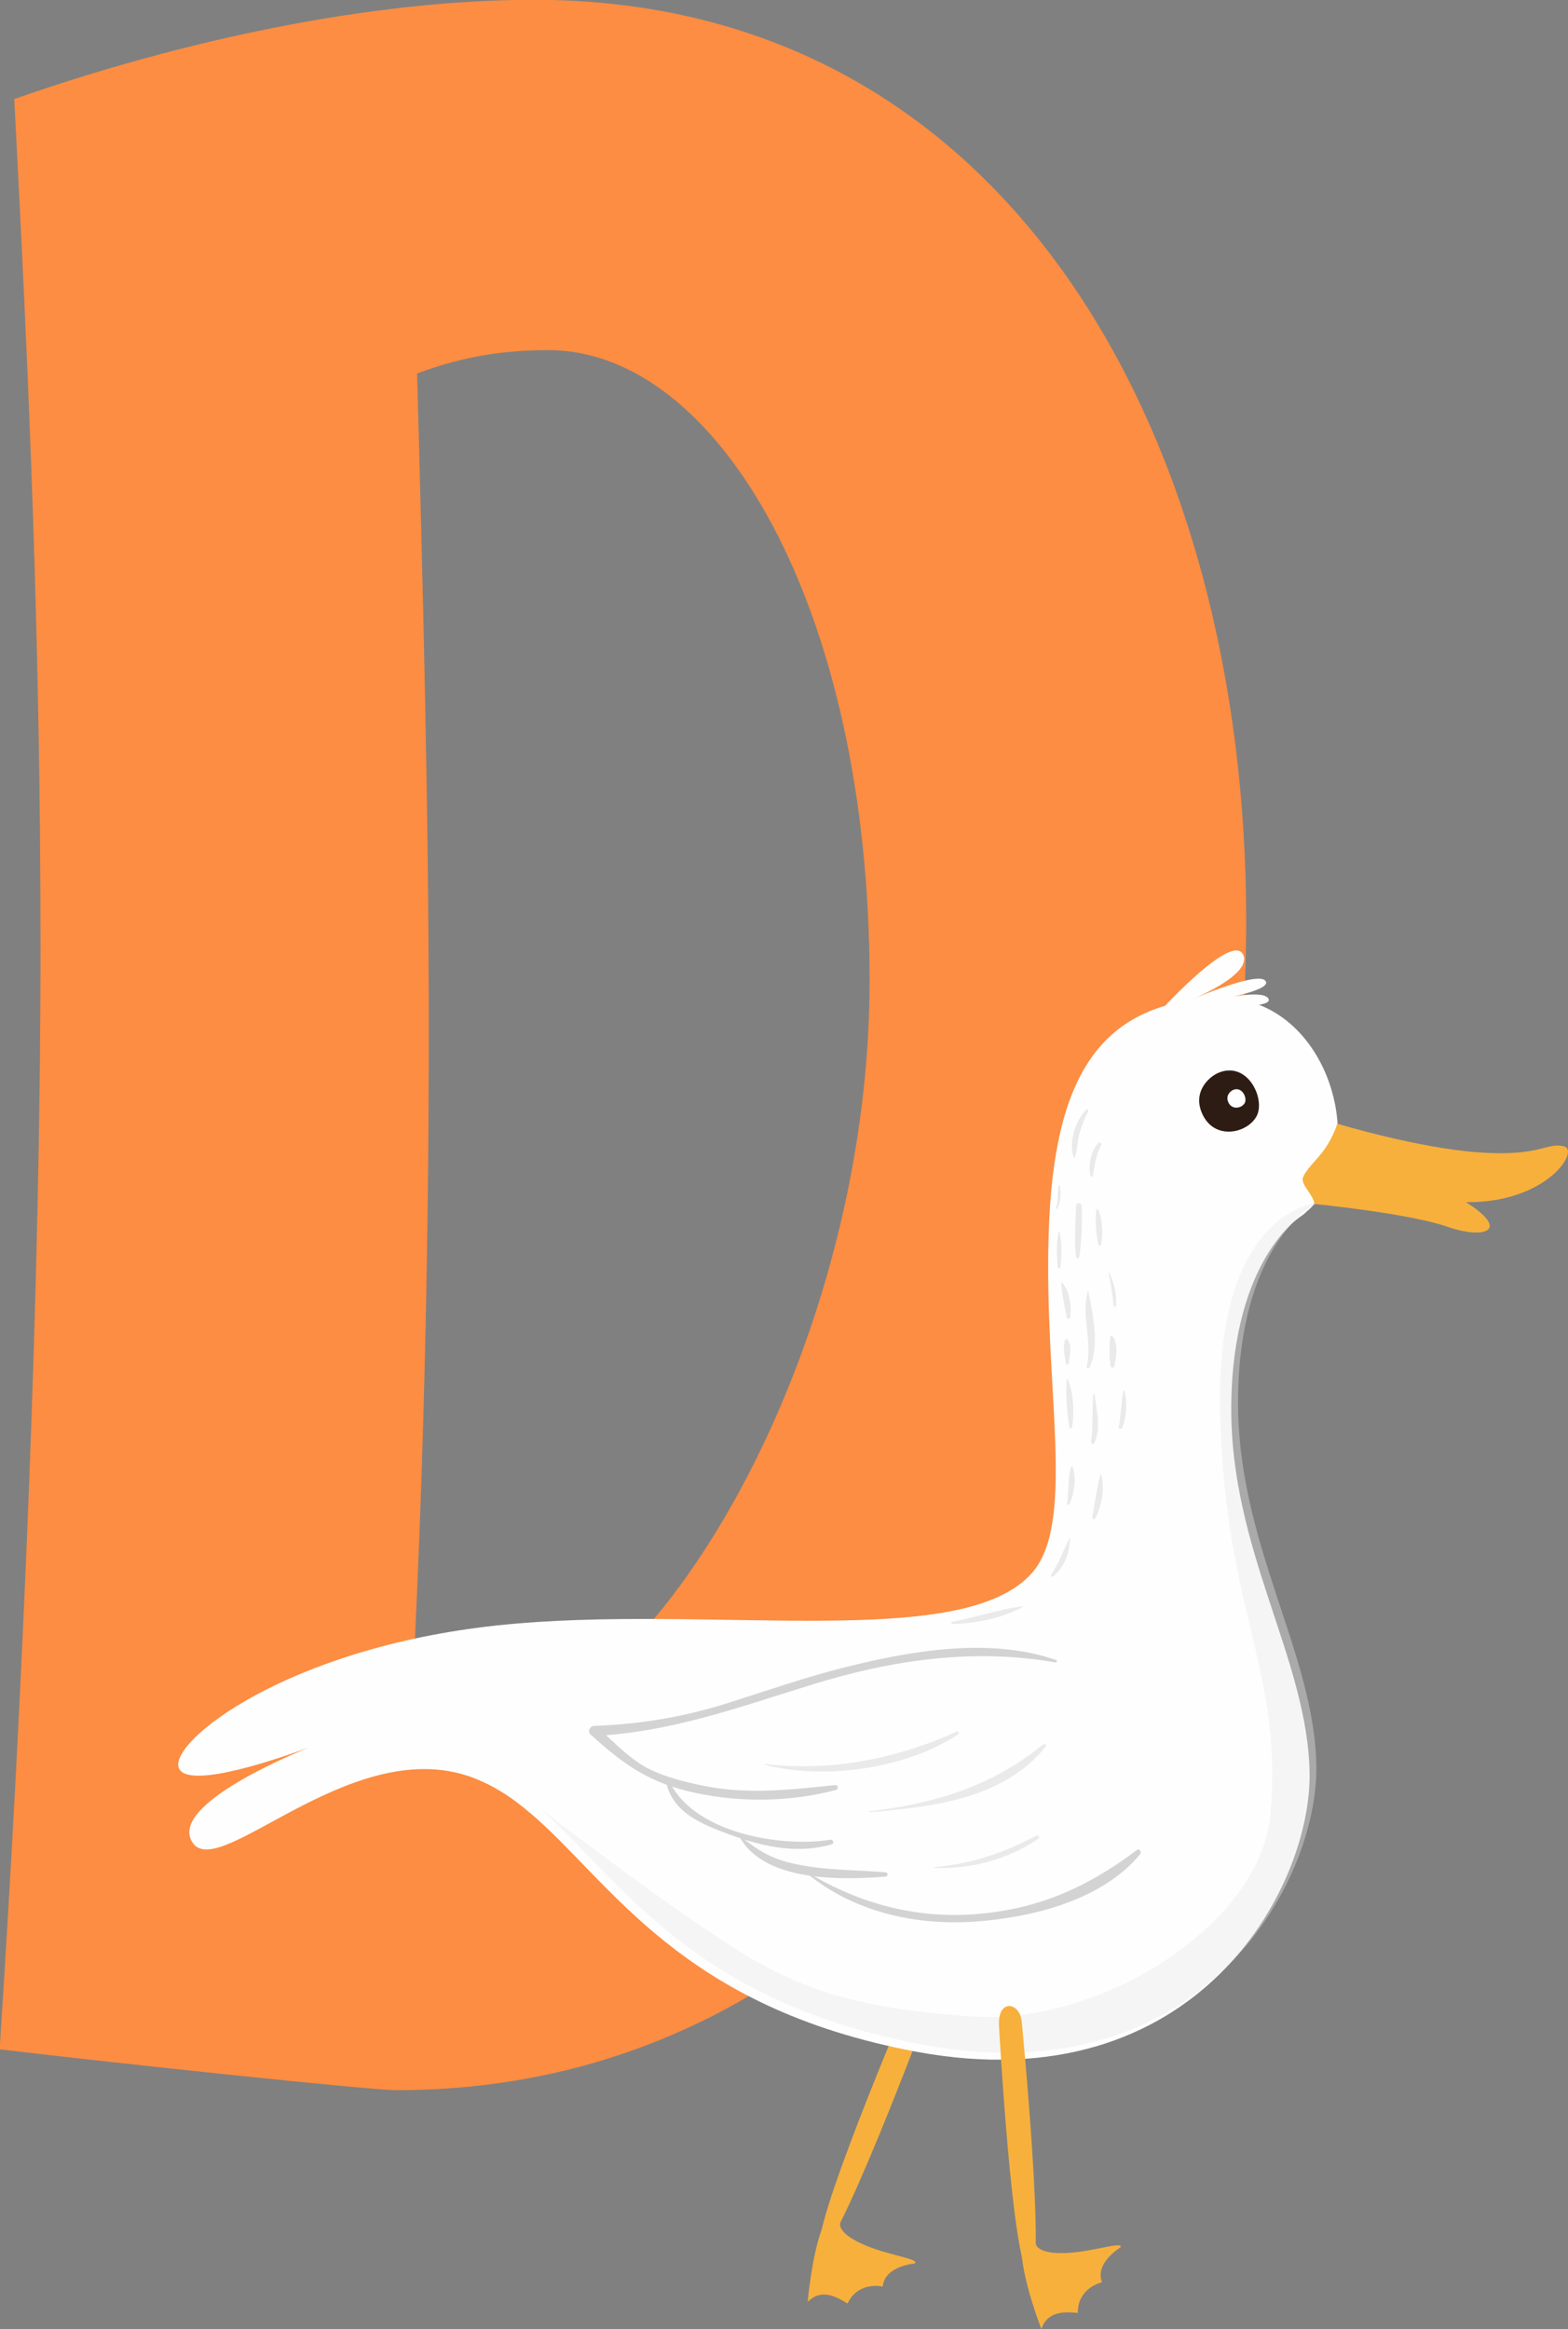 <?xml version="1.0" encoding="UTF-8" standalone="no"?>
<!-- Created with Inkscape (http://www.inkscape.org/) -->

<svg
   width="20.592mm"
   height="30.583mm"
   viewBox="0 0 20.592 30.583"
   version="1.1"
   id="svg39408"
   inkscape:version="1.1-rc (52f87abb86, 2021-05-02)"
   sodipodi:docname="d-duck.svg"
   xmlns:inkscape="http://www.inkscape.org/namespaces/inkscape"
   xmlns:sodipodi="http://sodipodi.sourceforge.net/DTD/sodipodi-0.dtd"
   xmlns="http://www.w3.org/2000/svg"
   xmlns:svg="http://www.w3.org/2000/svg">
  <rect x="0" y="0" width="20.592" height="30.583" fill="#808080" stroke="none"/>
  <sodipodi:namedview
     id="namedview39410"
     pagecolor="#ffffff"
     bordercolor="#666666"
     borderopacity="1.0"
     objecttolerance="10.0"
     gridtolerance="10.0"
     guidetolerance="10.0"
     inkscape:pageshadow="2"
     inkscape:pageopacity="0.0"
     inkscape:pagecheckerboard="0"
     inkscape:document-units="mm"
     showgrid="false"
     fit-margin-top="0"
     fit-margin-left="0"
     fit-margin-right="0"
     fit-margin-bottom="0"
     inkscape:zoom="0.94875842"
     inkscape:cx="154.93934"
     inkscape:cy="491.69524"
     inkscape:window-width="3840"
     inkscape:window-height="2066"
     inkscape:window-x="2869"
     inkscape:window-y="-11"
     inkscape:window-maximized="1"
     inkscape:current-layer="layer1" />
  <defs
     id="defs39405">
    <clipPath
       clipPathUnits="userSpaceOnUse"
       id="clipPath6018">
      <path
         d="m 372.496,419.156 h 28.996 v -31.597 h -28.996 z"
         id="path6016" />
    </clipPath>
  </defs>
  <g
     inkscape:label="Layer 1"
     inkscape:groupmode="layer"
     id="layer1"
     transform="translate(-64.163,-18.452)">
    <g
       id="g23484"
       transform="translate(28.79,-45.694)">
      <g
         id="g5996"
         transform="matrix(0.353,0,0,-0.353,42.576,68.744)">
        <path
           d="m 0,0 c -1.629,0 -3.149,-0.217 -4.887,-0.869 0.216,-8.037 0.434,-16.291 0.434,-24.436 0,-8.689 -0.218,-17.377 -0.652,-25.306 0.543,-0.651 1.304,-0.868 2.172,-0.868 6.408,0 14.879,13.793 14.879,28.02 C 11.946,-9.557 6.299,0 0,0 m -0.543,13.033 c 17.919,0 26.499,-16.617 26.499,-34.211 0,-21.179 -10.968,-43.551 -31.604,-43.551 -0.977,0 -10.209,0.977 -14.77,1.52 0.868,13.359 1.52,28.346 1.52,40.945 0,11.512 -0.434,21.287 -0.977,31.604 6.19,2.172 13.25,3.693 19.332,3.693"
           style="fill:#fc8d42;fill-opacity:1;fill-rule:nonzero;stroke:none"
           id="path5998" />
      </g>
      <g
         id="g6000"
         transform="matrix(0.353,0,0,-0.353,47.528,90.634)">
        <path
           d="m 0,0 c 0,0 -3.433,-9.136 -3.899,-8.613 -0.465,0.523 3.064,8.831 3.064,8.831 0,0 0.248,0.656 0.651,0.514 C -0.065,0.69 0.16,0.459 0,0"
           style="fill:#f7b03c;fill-opacity:1;fill-rule:nonzero;stroke:none"
           id="path6002" />
      </g>
      <g
         id="g6004"
         transform="matrix(0.353,0,0,-0.353,46.409,93.332)">
        <path
           d="m 0,0 c 0,0 -0.199,-0.4 1.037,-0.89 0.863,-0.342 1.964,-0.478 1.72,-0.633 0,0 -1.113,-0.09 -1.18,-0.858 0,0 -0.905,0.223 -1.309,-0.628 -0.265,0.145 -0.916,0.631 -1.483,0.06 0,0 0.141,1.67 0.53,2.715"
           style="fill:#f7b03c;fill-opacity:1;fill-rule:nonzero;stroke:none"
           id="path6006" />
      </g>
      <g
         id="g6008"
         transform="matrix(0.353,0,0,-0.353,51.543,82.588)">
        <path
           d="m 0,0 c -0.063,-5.434 2.85,-9.45 2.913,-13.718 0.064,-4.269 -4.205,-12.3 -14.63,-10.362 -8.804,1.647 -11.35,6.321 -14.364,8.88 -0.038,0.025 -0.051,0.038 -0.051,0.038 -0.532,0.456 -1.089,0.836 -1.697,1.114 -4.573,2.166 -9.767,-3.749 -10.805,-2.267 -0.925,1.33 3.344,3.154 4.332,3.559 -0.887,-0.329 -4.51,-1.621 -4.852,-0.772 -0.38,0.975 4.016,4.471 11.844,5.307 7.828,0.836 17.392,-1.039 19.938,2.001 1.609,1.939 0.38,6.967 0.582,12.668 0.19,5.7 1.875,8.474 6.207,8.676 4.18,0.178 5.84,-5.687 3.446,-7.904 H 2.85 C 2.774,7.132 2.673,7.056 2.584,6.992 2.584,6.992 0.063,5.434 0,0"
           style="fill:#fefefe;fill-opacity:1;fill-rule:nonzero;stroke:none"
           id="path6010" />
      </g>
      <g
         id="g6012"
         transform="matrix(0.353,0,0,-0.353,-89.066,227.91)">
        <g
           id="g6014" />
        <g
           id="g6026">
          <g
             clip-path="url(#clipPath6018)"
             opacity="0.4"
             id="g6024">
            <g
               transform="translate(401.491,398.218)"
               id="g6022">
              <path
                 d="m 0,0 c 0.063,-4.269 -4.205,-12.3 -14.63,-10.362 -8.804,1.647 -11.35,6.321 -14.365,8.88 0.443,-0.342 4.104,-3.154 6.676,-4.852 2.723,-1.824 4.788,-2.66 9.538,-2.976 4.75,-0.317 10.699,3.386 11.071,7.524 0.484,5.383 -1.719,7.562 -1.871,14.985 -0.165,7.144 3.277,7.702 3.518,7.74 -0.076,-0.089 -0.178,-0.165 -0.266,-0.228 0,0 -2.521,-1.558 -2.584,-6.993 C -2.977,8.284 -0.063,4.269 0,0"
                 style="fill:#e8e8e8;fill-opacity:1;fill-rule:nonzero;stroke:none"
                 id="path6020" />
            </g>
          </g>
        </g>
      </g>
      <g
         id="g6028"
         transform="matrix(0.353,0,0,-0.353,55.912,79.199)">
        <path
           d="m 0,0 c -0.647,0.162 -0.857,-0.388 -3.155,-0.227 -2.297,0.162 -5.278,1.07 -5.278,1.07 0,0 -0.127,-0.446 -0.465,-0.94 -0.261,-0.382 -0.737,-0.777 -0.825,-1.108 -0.015,-0.284 0.389,-0.585 0.441,-0.939 0,0 3.512,-0.347 4.949,-0.849 1.356,-0.473 2.38,-0.154 0.686,0.916 C -0.64,-2.114 0.604,-0.151 0,0"
           style="fill:#f7b03c;fill-opacity:1;fill-rule:nonzero;stroke:none"
           id="path6030" />
      </g>
      <g
         id="g6032"
         transform="matrix(0.353,0,0,-0.353,51.39,78.227)">
        <path
           d="m 0,0 c -0.41,-0.152 -1.07,-0.772 -0.597,-1.643 0.473,-0.871 1.618,-0.622 1.966,0 C 1.718,-1.021 1.07,0.398 0,0"
           style="fill:#2d1c14;fill-opacity:1;fill-rule:nonzero;stroke:none"
           id="path6034" />
      </g>
      <g
         id="g6036"
         transform="matrix(0.353,0,0,-0.353,51.573,78.456)">
        <path
           d="m 0,0 c -0.124,-0.046 -0.323,-0.233 -0.18,-0.496 0.142,-0.263 0.488,-0.188 0.594,0 C 0.519,-0.308 0.323,0.12 0,0"
           style="fill:#fefefe;fill-opacity:1;fill-rule:nonzero;stroke:none"
           id="path6038" />
      </g>
      <g
         id="g6040"
         transform="matrix(0.353,0,0,-0.353,49.241,85.944)">
        <path
           d="m 0,0 c -2.456,0.851 -5.383,0.348 -7.842,-0.269 -1.461,-0.366 -2.883,-0.863 -4.318,-1.318 -1.683,-0.533 -3.261,-0.799 -5.023,-0.865 -0.155,-0.005 -0.26,-0.207 -0.133,-0.321 1.268,-1.148 2.206,-1.806 3.895,-2.17 1.707,-0.368 3.548,-0.336 5.236,0.107 0.098,0.026 0.082,0.191 -0.024,0.181 -1.671,-0.165 -3.242,-0.364 -4.912,-0.023 -0.665,0.136 -1.37,0.308 -1.983,0.606 -0.715,0.347 -1.359,1.028 -1.946,1.565 -0.045,-0.107 -0.089,-0.214 -0.133,-0.321 2.884,0.147 5.374,1.069 8.113,1.914 2.958,0.913 5.974,1.36 9.045,0.824 C 0.034,-0.1 0.057,-0.02 0,0"
           style="fill:#d3d3d3;fill-opacity:1;fill-rule:nonzero;stroke:none"
           id="path6042" />
      </g>
      <g
         id="g6044"
         transform="matrix(0.353,0,0,-0.353,44.129,87.58)">
        <path
           d="m 0,0 c 0.252,-0.989 1.186,-1.421 2.073,-1.76 1.317,-0.504 2.674,-0.861 4.06,-0.464 0.112,0.033 0.063,0.19 -0.048,0.172 C 4.228,-2.35 1.064,-1.795 0.131,0.055 0.094,0.129 -0.02,0.077 0,0"
           style="fill:#d3d3d3;fill-opacity:1;fill-rule:nonzero;stroke:none"
           id="path6046" />
      </g>
      <g
         id="g6048"
         transform="matrix(0.353,0,0,-0.353,45.102,88.295)">
        <path
           d="m 0,0 c 0.959,-1.592 3.756,-1.527 5.381,-1.399 0.103,0.008 0.102,0.151 0,0.16 C 4.449,-1.157 3.518,-1.169 2.59,-1.03 1.517,-0.869 0.911,-0.653 0.057,0.044 0.027,0.069 -0.023,0.038 0,0"
           style="fill:#d3d3d3;fill-opacity:1;fill-rule:nonzero;stroke:none"
           id="path6050" />
      </g>
      <g
         id="g6052"
         transform="matrix(0.353,0,0,-0.353,45.975,88.75)">
        <path
           d="m 0,0 c 1.766,-1.447 4.088,-1.951 6.334,-1.776 2.101,0.163 4.644,0.803 6.047,2.497 0.066,0.08 -0.023,0.231 -0.121,0.157 C 10.442,-0.49 8.633,-1.309 6.334,-1.5 4.063,-1.688 1.975,-1.128 0.026,0.033 0.006,0.045 -0.019,0.016 0,0"
           style="fill:#d3d3d3;fill-opacity:1;fill-rule:nonzero;stroke:none"
           id="path6054" />
      </g>
      <g
         id="g6056"
         transform="matrix(0.353,0,0,-0.353,49.506,79.979)">
        <path
           d="m 0,0 c -0.029,-0.628 -0.075,-1.272 -0.005,-1.898 0.009,-0.08 0.114,-0.079 0.124,0 C 0.198,-1.274 0.236,-0.628 0.2,0 0.193,0.128 0.006,0.129 0,0"
           style="fill:#eaeaea;fill-opacity:1;fill-rule:nonzero;stroke:none"
           id="path6058" />
      </g>
      <g
         id="g6060"
         transform="matrix(0.353,0,0,-0.353,49.311,80.983)">
        <path
           d="M 0,0 C 0.006,-0.429 0.13,-0.888 0.2,-1.313 0.213,-1.395 0.327,-1.365 0.335,-1.294 0.379,-0.881 0.311,-0.308 0.012,0.005 0.008,0.009 0,0.006 0,0"
           style="fill:#eaeaea;fill-opacity:1;fill-rule:nonzero;stroke:none"
           id="path6062" />
      </g>
      <g
         id="g6064"
         transform="matrix(0.353,0,0,-0.353,49.659,81.104)">
        <path
           d="M 0,0 C -0.259,-0.898 0.184,-1.863 -0.043,-2.792 -0.057,-2.851 0.031,-2.894 0.059,-2.835 0.451,-2.001 0.189,-0.868 0.021,0 0.019,0.011 0.003,0.01 0,0"
           style="fill:#eaeaea;fill-opacity:1;fill-rule:nonzero;stroke:none"
           id="path6066" />
      </g>
      <g
         id="g6068"
         transform="matrix(0.353,0,0,-0.353,49.932,80.863)">
        <path
           d="m 0,0 c 0.074,-0.402 0.155,-0.794 0.181,-1.204 0.004,-0.063 0.093,-0.063 0.097,0 C 0.306,-0.772 0.204,-0.381 0.026,0.011 0.019,0.026 -0.003,0.015 0,0"
           style="fill:#eaeaea;fill-opacity:1;fill-rule:nonzero;stroke:none"
           id="path6070" />
      </g>
      <g
         id="g6072"
         transform="matrix(0.353,0,0,-0.353,49.382,82.262)">
        <path
           d="m 0,0 c -0.042,-0.566 0.007,-1.221 0.101,-1.782 0.008,-0.047 0.088,-0.047 0.095,0 0.089,0.564 0.068,1.259 -0.16,1.792 C 0.028,0.029 0.001,0.017 0,0"
           style="fill:#eaeaea;fill-opacity:1;fill-rule:nonzero;stroke:none"
           id="path6074" />
      </g>
      <g
         id="g6076"
         transform="matrix(0.353,0,0,-0.353,49.73,82.459)">
        <path
           d="M 0,0 C -0.051,-0.583 0.007,-1.172 -0.081,-1.751 -0.091,-1.818 0.005,-1.876 0.039,-1.802 0.303,-1.225 0.125,-0.599 0.051,0 0.047,0.032 0.003,0.033 0,0"
           style="fill:#eaeaea;fill-opacity:1;fill-rule:nonzero;stroke:none"
           id="path6078" />
      </g>
      <g
         id="g6080"
         transform="matrix(0.353,0,0,-0.353,50.127,82.412)">
        <path
           d="M 0,0 C -0.094,-0.436 -0.082,-0.885 -0.174,-1.325 -0.193,-1.414 -0.071,-1.446 -0.04,-1.362 0.123,-0.923 0.146,-0.456 0.045,0 0.04,0.022 0.005,0.022 0,0"
           style="fill:#eaeaea;fill-opacity:1;fill-rule:nonzero;stroke:none"
           id="path6082" />
      </g>
      <g
         id="g6084"
         transform="matrix(0.353,0,0,-0.353,49.489,79.342)">
        <path
           d="M 0,0 C 0.091,0.263 0.092,0.541 0.154,0.812 0.226,1.129 0.358,1.412 0.495,1.706 0.518,1.756 0.456,1.816 0.414,1.769 0.014,1.321 -0.234,0.591 -0.049,0 -0.041,-0.025 -0.008,-0.023 0,0"
           style="fill:#eaeaea;fill-opacity:1;fill-rule:nonzero;stroke:none"
           id="path6086" />
      </g>
      <g
         id="g6088"
         transform="matrix(0.353,0,0,-0.353,49.723,79.587)">
        <path
           d="M 0,0 C 0.073,0.378 0.127,0.803 0.314,1.145 0.348,1.206 0.268,1.27 0.217,1.22 -0.076,0.927 -0.172,0.396 -0.082,0 -0.073,-0.04 -0.008,-0.041 0,0"
           style="fill:#eaeaea;fill-opacity:1;fill-rule:nonzero;stroke:none"
           id="path6090" />
      </g>
      <g
         id="g6092"
         transform="matrix(0.353,0,0,-0.353,49.371,81.727)">
        <path
           d="m 0,0 c -0.148,-0.194 -0.034,-0.695 0.001,-0.923 0.008,-0.049 0.09,-0.049 0.098,0 0.034,0.211 0.162,0.81 -0.088,0.926 C 0.007,0.005 0.003,0.004 0,0"
           style="fill:#eaeaea;fill-opacity:1;fill-rule:nonzero;stroke:none"
           id="path6094" />
      </g>
      <g
         id="g6096"
         transform="matrix(0.353,0,0,-0.353,49.276,80.327)">
        <path
           d="m 0,0 c -0.094,-0.42 -0.076,-0.873 -0.033,-1.299 0.007,-0.065 0.095,-0.065 0.101,0 C 0.111,-0.873 0.129,-0.42 0.035,0 0.031,0.017 0.004,0.017 0,0"
           style="fill:#eaeaea;fill-opacity:1;fill-rule:nonzero;stroke:none"
           id="path6098" />
      </g>
      <g
         id="g6100"
         transform="matrix(0.353,0,0,-0.353,49.272,79.72)">
        <path
           d="M 0,0 C -0.023,-0.274 -0.006,-0.544 -0.085,-0.812 -0.094,-0.843 -0.046,-0.865 -0.032,-0.834 0.101,-0.546 0.096,-0.319 0.059,0 0.054,0.037 0.003,0.038 0,0"
           style="fill:#eaeaea;fill-opacity:1;fill-rule:nonzero;stroke:none"
           id="path6102" />
      </g>
      <g
         id="g6104"
         transform="matrix(0.353,0,0,-0.353,49.77,80.04)">
        <path
           d="m 0,0 c -0.046,-0.407 -0.003,-0.863 0.071,-1.267 0.01,-0.055 0.104,-0.056 0.113,0 0.068,0.412 0.051,0.886 -0.103,1.278 C 0.064,0.055 0.005,0.047 0,0"
           style="fill:#eaeaea;fill-opacity:1;fill-rule:nonzero;stroke:none"
           id="path6106" />
      </g>
      <g
         id="g6108"
         transform="matrix(0.353,0,0,-0.353,49.954,81.698)">
        <path
           d="m 0,0 c -0.04,-0.343 -0.041,-0.755 0.009,-1.099 0.011,-0.073 0.131,-0.069 0.145,0 0.064,0.327 0.162,0.861 -0.088,1.126 C 0.04,0.054 0.004,0.031 0,0"
           style="fill:#eaeaea;fill-opacity:1;fill-rule:nonzero;stroke:none"
           id="path6110" />
      </g>
      <g
         id="g6112"
         transform="matrix(0.353,0,0,-0.353,49.444,83.401)">
        <path
           d="M 0,0 C -0.151,-0.425 -0.089,-0.926 -0.16,-1.372 -0.169,-1.434 -0.09,-1.456 -0.066,-1.398 0.112,-0.969 0.194,-0.446 0.033,0 0.027,0.016 0.006,0.016 0,0"
           style="fill:#eaeaea;fill-opacity:1;fill-rule:nonzero;stroke:none"
           id="path6114" />
      </g>
      <g
         id="g6116"
         transform="matrix(0.353,0,0,-0.353,49.825,83.508)">
        <path
           d="M 0,0 C -0.139,-0.508 -0.206,-1.065 -0.302,-1.584 -0.313,-1.646 -0.225,-1.695 -0.193,-1.63 0.054,-1.143 0.163,-0.535 0.029,0 0.026,0.015 0.004,0.014 0,0"
           style="fill:#eaeaea;fill-opacity:1;fill-rule:nonzero;stroke:none"
           id="path6118" />
      </g>
      <g
         id="g6120"
         transform="matrix(0.353,0,0,-0.353,49.417,84.345)">
        <path
           d="m 0,0 c -0.222,-0.469 -0.39,-0.926 -0.682,-1.36 -0.035,-0.052 0.038,-0.094 0.079,-0.061 0.401,0.319 0.631,0.91 0.622,1.416 C 0.019,0.004 0.005,0.009 0,0"
           style="fill:#eaeaea;fill-opacity:1;fill-rule:nonzero;stroke:none"
           id="path6122" />
      </g>
      <g
         id="g6124"
         transform="matrix(0.353,0,0,-0.353,48.794,85.239)">
        <path
           d="m 0,0 c -0.868,-0.117 -1.731,-0.415 -2.595,-0.58 -0.047,-0.009 -0.036,-0.085 0.011,-0.083 0.858,0.034 1.843,0.207 2.597,0.632 C 0.032,-0.021 0.018,0.002 0,0"
           style="fill:#eaeaea;fill-opacity:1;fill-rule:nonzero;stroke:none"
           id="path6126" />
      </g>
      <g
         id="g6128"
         transform="matrix(0.353,0,0,-0.353,45.416,87.319)">
        <path
           d="M 0,0 C 2.211,-0.587 5.283,-0.145 7.194,1.129 7.257,1.17 7.203,1.259 7.136,1.228 4.919,0.22 2.444,-0.274 0.004,0.028 -0.012,0.03 -0.015,0.004 0,0"
           style="fill:#eaeaea;fill-opacity:1;fill-rule:nonzero;stroke:none"
           id="path6130" />
      </g>
      <g
         id="g6132"
         transform="matrix(0.353,0,0,-0.353,46.787,87.944)">
        <path
           d="M 0,0 C 2.328,0.196 4.978,0.482 6.559,2.431 6.61,2.494 6.533,2.57 6.47,2.52 4.514,0.942 2.47,0.334 0,0.032 -0.02,0.03 -0.021,-0.002 0,0"
           style="fill:#eaeaea;fill-opacity:1;fill-rule:nonzero;stroke:none"
           id="path6134" />
      </g>
      <g
         id="g6136"
         transform="matrix(0.353,0,0,-0.353,47.639,88.673)">
        <path
           d="M 0,0 C 1.367,-0.06 2.738,0.304 3.874,1.075 3.947,1.125 3.884,1.236 3.805,1.194 2.568,0.547 1.399,0.144 0,0.026 -0.017,0.025 -0.017,0.001 0,0"
           style="fill:#eaeaea;fill-opacity:1;fill-rule:nonzero;stroke:none"
           id="path6138" />
      </g>
      <g
         id="g6140"
         transform="matrix(0.353,0,0,-0.353,48.791,90.691)">
        <path
           d="m 0,0 c 0,0 0.944,-9.714 0.295,-9.449 -0.648,0.264 -1.14,9.277 -1.14,9.277 0,0 -0.067,0.698 0.358,0.748 C -0.363,0.59 -0.058,0.482 0,0"
           style="fill:#f7b03c;fill-opacity:1;fill-rule:nonzero;stroke:none"
           id="path6142" />
      </g>
      <g
         id="g6144"
         transform="matrix(0.353,0,0,-0.353,48.975,93.606)">
        <path
           d="m 0,0 c 0,0 -0.002,-0.447 1.323,-0.342 0.925,0.073 1.973,0.436 1.823,0.19 0,0 -0.96,-0.572 -0.681,-1.291 0,0 -0.911,-0.198 -0.899,-1.14 -0.301,0.013 -1.1,0.163 -1.357,-0.6 0,0 -0.61,1.561 -0.721,2.672"
           style="fill:#f7b03c;fill-opacity:1;fill-rule:nonzero;stroke:none"
           id="path6146" />
      </g>
      <g
         id="g6148"
         transform="matrix(0.353,0,0,-0.353,50.668,77.36)">
        <path
           d="M 0,0 C 0,0 2.501,2.714 2.911,1.937 3.321,1.161 0.875,0.196 0.875,0.196 c 0,0 2.532,1.116 2.866,0.76 C 4.075,0.6 1.972,0.244 1.972,0.244 c 0,0 1.618,0.397 1.877,0.058 C 4.108,-0.036 2.458,0 2.458,0"
           style="fill:#fefefe;fill-opacity:1;fill-rule:nonzero;stroke:none"
           id="path6150" />
      </g>
    </g>
  </g>
</svg>
